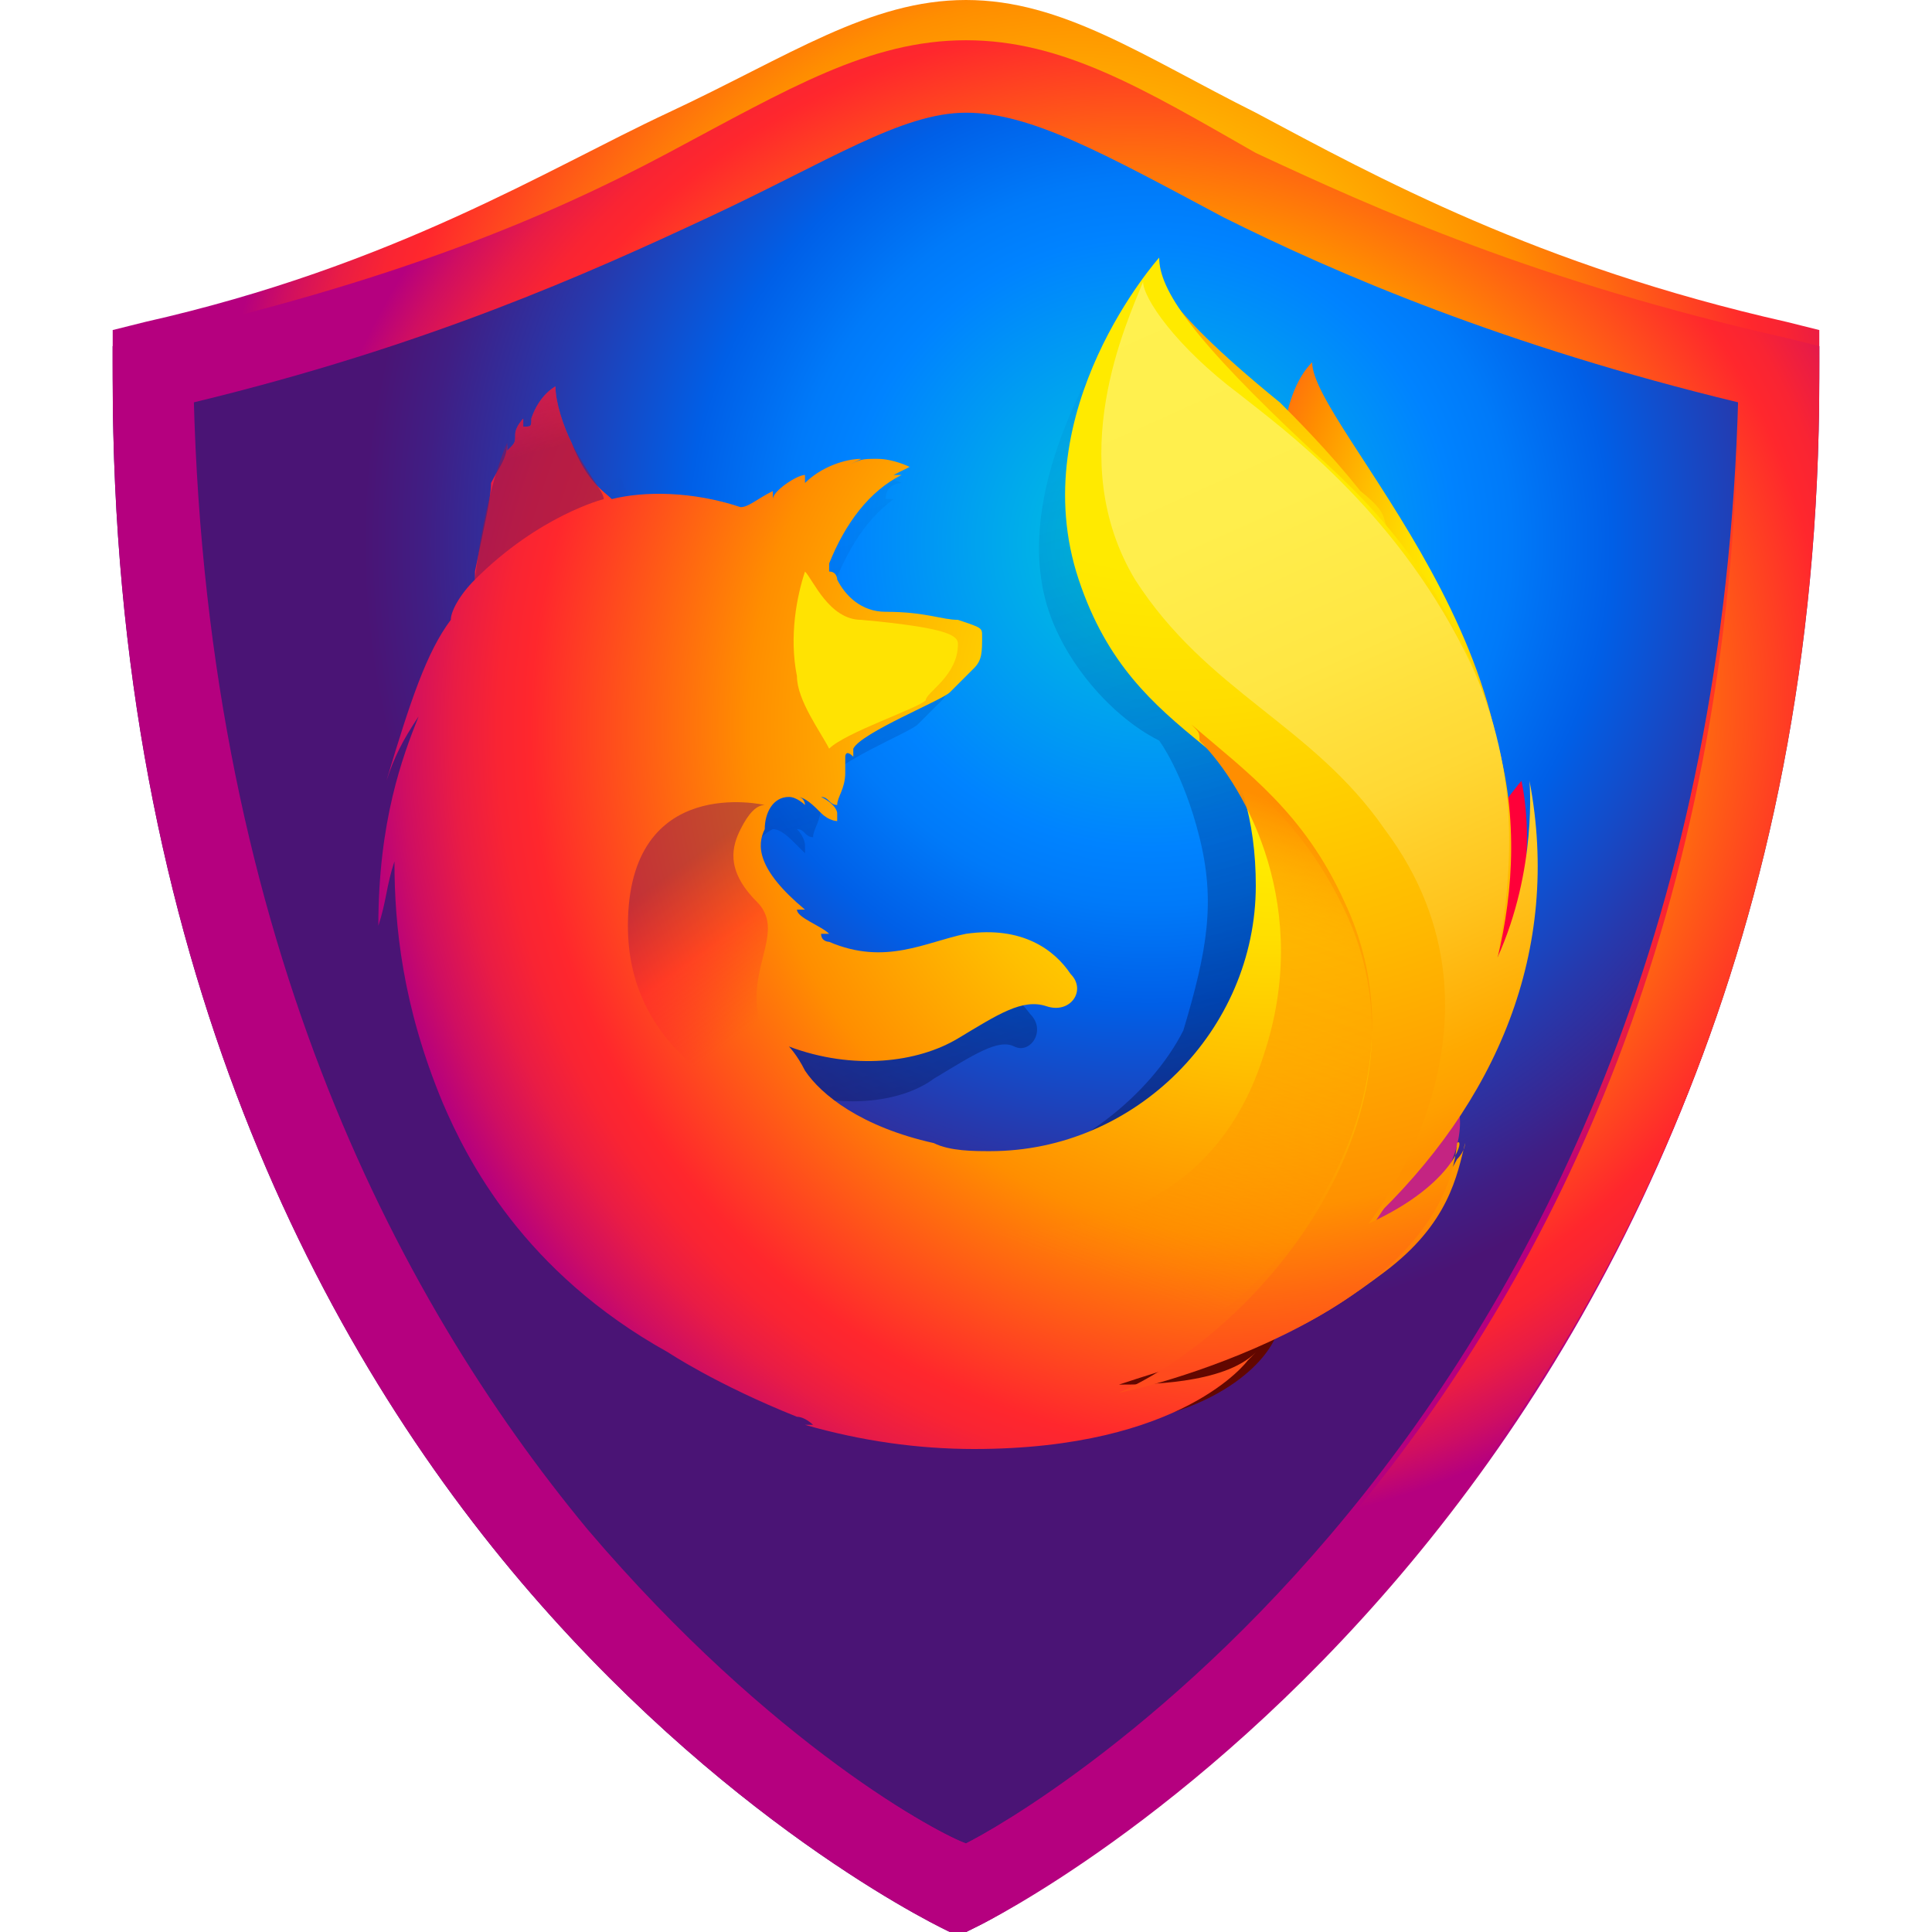 <svg xmlns="http://www.w3.org/2000/svg" viewBox="0 0 24 24"><radialGradient id="a" cx="14.274" cy="6.741" r="17.243" gradientUnits="userSpaceOnUse"><stop offset="0" stop-color="#00ccda"></stop><stop offset=".22" stop-color="#0083ff"></stop><stop offset=".261" stop-color="#007af9"></stop><stop offset=".33" stop-color="#0060e8"></stop><stop offset=".333" stop-color="#005fe7"></stop><stop offset=".438" stop-color="#2639ad"></stop><stop offset=".522" stop-color="#401e84"></stop><stop offset=".566" stop-color="#4a1475"></stop></radialGradient><path d="M12 .5c-1.2 0-2.2.6-3.7 1.4S4.9 3.5 1.8 4.2l-.4.1v.4c0 7.2 2.6 12.1 5.2 15.1s5.2 4.2 5.2 4.2h.2l.2-.1s10.4-5.3 10.4-19.2v-.4l-.4-.1c-3.1-.7-5.1-1.6-6.6-2.3C14.2 1.1 13.2.5 12 .5z" fill="url(#a)"></path><radialGradient id="b" cx="-15714.263" cy="-8330.916" r="6.791" fx="-15714.696" fy="-8330.916" gradientTransform="matrix(.762 .034 -.05 1.12 11576.105 9871.787)" gradientUnits="userSpaceOnUse"><stop offset=".045" stop-color="#ffea00"></stop><stop offset=".12" stop-color="#ffde00"></stop><stop offset=".254" stop-color="#ffbf00"></stop><stop offset=".429" stop-color="#ff8e00"></stop><stop offset=".769" stop-color="#ff272d"></stop><stop offset=".872" stop-color="#e0255a"></stop><stop offset=".953" stop-color="#cc2477"></stop><stop offset="1" stop-color="#c42482"></stop></radialGradient><path d="M16.3 4.5c-.4.4-.5 1.4-.2 2.3.4 1 .9.7 1.3 1.7.5 1.3.2 3 .2 3s.6 1.6.9-.1c1-3.1-2.2-6.1-2.2-6.9z" fill="url(#b)"></path><radialGradient id="c" cx="-8037.242" cy="-8008.184" r="11.917" gradientTransform="translate(9860.313 9816.103) scale(1.225)" gradientUnits="userSpaceOnUse"><stop offset="0" stop-color="#00ccda"></stop><stop offset=".22" stop-color="#0083ff"></stop><stop offset=".261" stop-color="#007af9"></stop><stop offset=".33" stop-color="#0060e8"></stop><stop offset=".333" stop-color="#005fe7"></stop><stop offset=".438" stop-color="#2639ad"></stop><stop offset=".522" stop-color="#401e84"></stop><stop offset=".566" stop-color="#4a1475"></stop></radialGradient><linearGradient id="d" gradientUnits="userSpaceOnUse" x1="12.848" y1="322.15" x2="9.965" y2="312.718" gradientTransform="translate(0 -308)"><stop offset="0" stop-color="#000f43" stop-opacity=".4"></stop><stop offset=".485" stop-color="#001962" stop-opacity=".173"></stop><stop offset="1" stop-color="#002079" stop-opacity="0"></stop></linearGradient><path d="M16.9 15.3c-.1.1-.3.2-.5.3l.6-.9c.1-.2.3-.3.4-.5.1-.1.1-.2.2-.3.4-.7.8-1.8.8-2.9v-.1c0-.3 0-.6-.1-.8v.2c.1.7 0 1.3-.3 1.8.1-.7.2-1.5 0-2.3 0 0-.1-.4-.5-1.5-.3-.7-.8-1.2-1.2-1.6-.4-.5-.7-.8-.9-1-.4-.4-.6-.7-.6-.9-.1 0-.8-.8-.9-.8-.3.5-1.3 2.1-.9 3.5.2.7.8 1.4 1.4 1.7 0 0 .3.4.5 1.2.2.8.1 1.4-.2 2.4-.4.8-1.4 1.6-2.3 1.7-2 .2-2.7-1-2.7-1 .7.3 1.5.2 1.9-.1.5-.3.8-.5 1-.4.2.1.4-.2.2-.4-.3-.4-.7-.6-1.2-.5-.5.1-.9.5-1.5.1 0 0-.1 0-.1-.1h.1c-.1-.1-.3-.2-.4-.3h.1c-.6-.5-.5-.8-.5-1 0-.2.1-.4.3-.5.1 0 .1.1.1.1s0-.1-.1-.1c.1 0 .2.1.3.2l.1.1v-.1s0-.1-.1-.2c.1 0 .1.1.2.1 0-.1.1-.2.1-.4v-.2s0-.1.1 0v-.1c0-.2 1-.6 1.1-.7l.3-.3c.1-.1.1-.2.1-.4 0-.1-.1-.2-1-.3-.3 0-.4-.2-.5-.4v-.1-.1c.2-.5.4-.9.8-1.2H11c0-.2.2-.2.2-.2s-.2-.1-.3-.1c-.2 0-.2 0-.3.1 0 0 .2-.1.1-.1-.2 0-.4.1-.6.3v-.1c-.1 0-.3.2-.4.3v-.1c-.1.1-.2.2-.2.3-.6-.3-1.1-.3-1.5-.2-.1-.1-.1 0-.3-.5 0-.1 0 .1 0 0-.3.3-.8.6-1 .8 0 0 .3-.1 0 0-.1 0-.1.1-.1.6v.1c-.3.3-.4.4-.4.5-.2.4-.5 1-.7 2 .1-.3.2-.5.4-.8-.2.5-.4 1.3-.4 2.6 0-.3.1-.5.2-.8 0 1 .1 2.1.5 3 .1.3.4.9.8 1.4 1.2 1.3 3 2.1 4.9 2.1 1.9.2 3.8-.7 5-2.1z" fill="url(#d)"></path><radialGradient id="e" cx="-8972.083" cy="-6856.623" r="4.02" gradientTransform="rotate(5.67 -89234.56 105074.385) scale(1.225)" gradientUnits="userSpaceOnUse"><stop offset=".003" stop-color="#ffea00"></stop><stop offset=".497" stop-color="#ff272d"></stop><stop offset="1" stop-color="#c42482"></stop></radialGradient><path d="M15.4 16.2c2.5-.3 3.5-2.8 2.1-2.9-1.2 0-3.2 3.1-2.1 2.9z" fill="url(#e)"></path><radialGradient id="f" cx="-8972.446" cy="-6860.478" r="6.712" gradientTransform="rotate(5.67 -89234.56 105074.385) scale(1.225)" gradientUnits="userSpaceOnUse"><stop offset=".003" stop-color="#ffe900"></stop><stop offset=".157" stop-color="#ffaf0e"></stop><stop offset=".316" stop-color="#ff7a1b"></stop><stop offset=".472" stop-color="#ff4e26"></stop><stop offset=".621" stop-color="#ff2c2e"></stop><stop offset=".762" stop-color="#ff1434"></stop><stop offset=".892" stop-color="#ff0538"></stop><stop offset="1" stop-color="#ff0039"></stop></radialGradient><path d="M17.7 12.8c1.7-1 1.2-3.1 1.2-3.1s-.7.8-1.1 2c-.3 1.2-1.1 1.7-.1 1.1z" fill="url(#f)"></path><radialGradient id="g" cx="-8971.497" cy="-6854.256" r="6.159" gradientTransform="rotate(5.67 -89234.56 105074.385) scale(1.225)" gradientUnits="userSpaceOnUse"><stop offset=".003" stop-color="#ff272d"></stop><stop offset=".497" stop-color="#c42482"></stop><stop offset=".986" stop-color="#620700"></stop></radialGradient><path d="M12.4 17.5c2.4.8 4.4-1.1 3.1-1.7-1.1-.6-4.2 1.3-3.1 1.7z" fill="url(#g)"></path><radialGradient id="h" cx="15.475" cy="317.103" r="11.78" fx="15.897" fy="316.894" gradientTransform="translate(0 -308)" gradientUnits="userSpaceOnUse"><stop offset=".156" stop-color="#ffea00"></stop><stop offset=".231" stop-color="#ffde00"></stop><stop offset=".365" stop-color="#ffbf00"></stop><stop offset=".541" stop-color="#ff8e00"></stop><stop offset=".763" stop-color="#ff272d"></stop><stop offset=".796" stop-color="#f92433"></stop><stop offset=".841" stop-color="#e91c45"></stop><stop offset=".893" stop-color="#cf0e62"></stop><stop offset=".935" stop-color="#b5007f"></stop></radialGradient><path d="M17.9 13.7c.1-.1.1-.3.2-.5.4-.7.4-1.2.4-1.2.2-1.3.2-1.8.1-2.7-.1-.8-.7-1.9-1.1-2.4-.5-.5-.1-.4-.6-.8-.4-.5-.8-.9-1-1.1-1.6-1.3-1.5-1.6-1.5-1.6v-.1s-.9.9-1 2.3c-.1.9.2 1.9.7 2.5l.9.9c.4.5.6 1.2.6 2 0 1.8-1.5 3.3-3.3 3.3-.2 0-.5 0-.7-.1-.9-.2-1.4-.6-1.6-.9-.1-.2-.2-.3-.2-.3.8.3 1.6.2 2.1-.1.5-.3.8-.5 1.1-.4.3.1.5-.2.3-.4-.2-.3-.6-.6-1.3-.5-.5.1-1 .4-1.7.1 0 0-.1 0-.1-.1h.1c-.1-.1-.4-.2-.4-.3h.1c-.6-.5-.6-.8-.5-1 0-.2.1-.4.3-.4.1 0 .2.1.2.1s0-.1-.1-.1c.1 0 .2.1.3.2.1.1.2.1.2.1v-.1s0-.1-.2-.2c.1 0 .1.1.2.1 0-.1.1-.2.1-.4v-.2s0-.1.1 0v-.1c.1-.2 1.1-.6 1.2-.7l.3-.3c.1-.1.1-.2.1-.4 0-.1 0-.1-.3-.2-.2 0-.4-.1-.9-.1-.3 0-.5-.2-.6-.4 0 0 0-.1-.1-.1V7c.2-.5.5-.9.9-1.1h-.1l.2-.1s-.2-.1-.4-.1-.2 0-.4.1l.2-.1c-.2 0-.5.1-.7.3v-.1c-.1 0-.4.2-.4.3v-.1c-.2.1-.3.2-.4.2-.6-.2-1.2-.2-1.6-.1-.1-.1-.3-.2-.5-.7 0 0 0 .1 0 0-.1-.2-.2-.5-.2-.7 0 0-.2.1-.3.4 0 .1 0 .1-.1.1v-.1s-.1.1-.1.2 0 .1-.1.2v-.1c0 .2-.1.3-.2.5 0 .2-.1.6-.2 1.1v.1c-.2.2-.3.4-.3.5-.3.4-.5 1-.8 2 .1-.3.2-.5.4-.8-.2.5-.5 1.3-.5 2.6.1-.3.1-.5.2-.8 0 .8.1 1.8.6 3 .3.7 1 2.1 2.8 3.1 0 0 .6.4 1.6.8.1 0 .2.1.2.1H10c.7.2 1.4.3 2.1.3 2.6 0 3.4-1.1 3.4-1.1l.1-.1c-.4.4-1.4.4-1.7.4.6-.2 1-.3 1.8-.6.1 0 .2-.1.3-.1h.1c.4-.2.7-.4 1.1-.7.8-.6.9-1.2 1-1.6 0 0 0 .1-.1.2-.2.4-.6.7-1.1.9l.6-.9c.1-.2.2-.5.3-.7z" fill="url(#h)"></path><radialGradient id="i" cx="14.589" cy="311.187" r="13.911" gradientTransform="translate(0 -308)" gradientUnits="userSpaceOnUse"><stop offset=".279" stop-color="#ffea00"></stop><stop offset=".402" stop-color="#fd0"></stop><stop offset=".63" stop-color="#ffba00"></stop><stop offset=".856" stop-color="#ff9100"></stop><stop offset=".933" stop-color="#ff6711"></stop><stop offset=".994" stop-color="#ff4a1d"></stop></radialGradient><path d="M17 15.2c.3-.3.6-.8.8-1.2.6-1.2 1.4-3.1.7-5.1-.5-1.6-1.3-2.5-2.2-3.3-1.5-1.4-1.9-2-1.9-2.4 0 0-1.7 1.9-1 4s2.3 2 3.3 4.1c1.2 2.5-1 5.2-2.8 6 .1 0 4-.9 4.2-3.1.1-.1 0 .5-1.1 1z" fill="url(#i)"></path><linearGradient id="j" gradientUnits="userSpaceOnUse" x1="-8982.364" y1="-6858.988" x2="-8978.081" y2="-6860.08" gradientTransform="rotate(5.67 -89234.56 105074.385) scale(1.225)"><stop offset="0" stop-color="#c42482" stop-opacity=".5"></stop><stop offset=".474" stop-color="#ff272d" stop-opacity=".5"></stop><stop offset=".486" stop-color="#ff2c2c" stop-opacity=".513"></stop><stop offset=".675" stop-color="#ff7a1a" stop-opacity=".72"></stop><stop offset=".829" stop-color="#ffb20d" stop-opacity=".871"></stop><stop offset=".942" stop-color="#ffd605" stop-opacity=".964"></stop><stop offset="1" stop-color="#ffe302"></stop></linearGradient><path d="M11.9 8c0-.1-.1-.2-1.2-.3-.4 0-.6-.5-.7-.6-.1.3-.2.8-.1 1.3 0 .3.3.7.4.9.2-.2 1.1-.5 1.2-.6 0-.1.4-.3.4-.7z" fill="url(#j)"></path><linearGradient id="k" gradientUnits="userSpaceOnUse" x1="181.147" y1="-989.521" x2="180.325" y2="-991.628" gradientTransform="rotate(5.73 -9846.957 -2230.912)"><stop offset="0" stop-color="#891551" stop-opacity=".6"></stop><stop offset="1" stop-color="#c42482" stop-opacity="0"></stop></linearGradient><path d="M7.1 5.5s0 .1 0 0c-.1-.2-.2-.5-.2-.7 0 0-.2.1-.3.4 0 .1 0 .1-.1.1v-.1s-.1.1-.1.2 0 .1-.1.2v-.1c-.3.7-.4 1.7-.4 1.7.8-.8 1.6-1 1.6-1 0-.1-.2-.3-.4-.7z" fill="url(#k)"></path><linearGradient id="l" gradientUnits="userSpaceOnUse" x1="-138.077" y1="613.98" x2="-136.66" y2="615.59" gradientTransform="rotate(5.73 5957.221 1770.229)"><stop offset=".005" stop-color="#891551" stop-opacity=".5"></stop><stop offset=".484" stop-color="#ff272d" stop-opacity=".5"></stop><stop offset="1" stop-color="#ff272d" stop-opacity="0"></stop></linearGradient><path d="M10 14c-1.1-.4-2.2-1.1-2.2-2.5 0-1.9 1.7-1.5 1.7-1.5-.1 0-.2.1-.3.3-.1.2-.2.5.2.9.6.6-1.1 1.4 1.5 3 .1 0-.6-.1-.9-.2z" fill="url(#l)"></path><linearGradient id="m" gradientUnits="userSpaceOnUse" x1="-135.394" y1="616.778" x2="-135.393" y2="615.652" gradientTransform="rotate(5.73 5957.221 1770.229)"><stop offset="0" stop-color="#c42482"></stop><stop offset=".083" stop-color="#c42482" stop-opacity=".81"></stop><stop offset=".206" stop-color="#c42482" stop-opacity=".565"></stop><stop offset=".328" stop-color="#c42482" stop-opacity=".362"></stop><stop offset=".447" stop-color="#c42482" stop-opacity=".204"></stop><stop offset=".562" stop-color="#c42482" stop-opacity=".091"></stop><stop offset=".673" stop-color="#c42482" stop-opacity=".023"></stop><stop offset=".773" stop-color="#c42482" stop-opacity="0"></stop></linearGradient><path d="M9.6 13.1c.7.3 1.6.2 2.1-.1.3-.2.8-.5 1.1-.4-.2-.1-.4-.1-.6-.1H11.9c-.1 0-.3.1-.4.1l.1-.1H11.3c-1.6.1-2.9-.8-2.9-.8-.2.3.4 1.1 1.2 1.4z" fill="url(#m)"></path><linearGradient id="n" gradientUnits="userSpaceOnUse" x1="14.05" y1="311.712" x2="18.653" y2="322.006" gradientTransform="translate(0 -308)"><stop offset="0" stop-color="#fff14f"></stop><stop offset=".268" stop-color="#ffee4c"></stop><stop offset=".452" stop-color="#ffe643"></stop><stop offset=".612" stop-color="#ffd834"></stop><stop offset=".757" stop-color="#ffc41e"></stop><stop offset=".892" stop-color="#ffab02"></stop><stop offset=".902" stop-color="#ffa900"></stop><stop offset=".949" stop-color="#ffa000"></stop><stop offset="1" stop-color="#ff9100"></stop></linearGradient><path d="M17 15.2c1.6-1.5 2.4-3.4 2-5.5 0 0 .1 1.1-.4 2.2.2-1.1.3-2.4-.4-3.8-.9-1.8-2.3-2.8-2.8-3.2-.8-.6-1.2-1.2-1.2-1.4-.2.5-1 2.2-.1 3.7.9 1.4 2.2 1.8 3.1 3.1 1.8 2.4-.2 4.9-.2 4.9z" fill="url(#n)"></path><linearGradient id="o" gradientUnits="userSpaceOnUse" x1="14.959" y1="317.632" x2="12.779" y2="323.487" gradientTransform="translate(0 -308)"><stop offset="0" stop-color="#ff8e00"></stop><stop offset=".04" stop-color="#ff8e00" stop-opacity=".858"></stop><stop offset=".084" stop-color="#ff8e00" stop-opacity=".729"></stop><stop offset=".13" stop-color="#ff8e00" stop-opacity=".628"></stop><stop offset=".178" stop-color="#ff8e00" stop-opacity=".557"></stop><stop offset=".227" stop-color="#ff8e00" stop-opacity=".514"></stop><stop offset=".282" stop-color="#ff8e00" stop-opacity=".5"></stop><stop offset=".389" stop-color="#ff8e00" stop-opacity=".478"></stop><stop offset=".524" stop-color="#ff8e00" stop-opacity=".416"></stop><stop offset=".676" stop-color="#ff8e00" stop-opacity=".314"></stop><stop offset=".838" stop-color="#ff8e00" stop-opacity=".172"></stop><stop offset="1" stop-color="#ff8e00" stop-opacity="0"></stop></linearGradient><path d="M16.7 11.2c-.5-1.1-1.2-1.6-1.9-2.2.1.1.1.1.1.2.6.6 1.4 2.1.8 3.9-1.1 3.5-5.7 1.9-6.2 1.4.2 2 3.6 3 5.8 1.7 1.3-1.1 2.3-3.1 1.4-5z" fill="url(#o)"></path><g><radialGradient id="p" cx="62.159" cy="-1043.446" r="11.322" gradientTransform="matrix(1 0 0 -1 -48.793 -1037.362)" gradientUnits="userSpaceOnUse"><stop offset=".156" stop-color="#ffea00"></stop><stop offset=".231" stop-color="#ffde00"></stop><stop offset=".365" stop-color="#ffbf00"></stop><stop offset=".541" stop-color="#ff8e00"></stop><stop offset=".763" stop-color="#ff272d"></stop><stop offset=".796" stop-color="#f92433"></stop><stop offset=".841" stop-color="#e91c45"></stop><stop offset=".893" stop-color="#cf0e62"></stop><stop offset=".935" stop-color="#b5007f"></stop></radialGradient><path d="M12 0c-1.2 0-2.2.7-3.7 1.4S4.9 3.3 1.8 4l-.4.1v.4c0 7.4 2.6 12.1 5.2 15.1s5.2 4.3 5.2 4.3l.2.1.2-.1s10.4-5.1 10.4-19.4v-.4l-.4-.1c-3.1-.7-5.1-1.8-6.6-2.6C14.2.7 13.2 0 12 0zm0 1c.8 0 1.7.5 3.2 1.3 1.4.7 3.5 1.6 6.4 2.3-.2 13.1-9 18-9.6 18.3-.3-.1-2.4-1.2-4.7-3.9-2.4-2.9-4.8-7.5-4.9-14.4C5.3 3.9 7.3 3 8.8 2.3 10.3 1.5 11.2 1 12 1z" fill="url(#p)"></path></g><g><radialGradient id="q" cx="62.864" cy="-1052.212" r="11.322" gradientTransform="matrix(1 0 0 -.98 -48.793 -1022.426)" gradientUnits="userSpaceOnUse"><stop offset=".156" stop-color="#ffea00"></stop><stop offset=".231" stop-color="#ffde00"></stop><stop offset=".365" stop-color="#ffbf00"></stop><stop offset=".541" stop-color="#ff8e00"></stop><stop offset=".763" stop-color="#ff272d"></stop><stop offset=".796" stop-color="#f92433"></stop><stop offset=".841" stop-color="#e91c45"></stop><stop offset=".893" stop-color="#cf0e62"></stop><stop offset=".935" stop-color="#b5007f"></stop></radialGradient><path d="M12 .5c-1.2 0-2.2.6-3.7 1.4S4.9 3.5 1.8 4.2l-.4.1v.4c0 7.2 2.6 12.1 5.2 15.1s5.2 4.2 5.2 4.2h.2l.2-.1s10.4-5.3 10.4-19.2v-.4l-.4-.1c-3.1-.7-5.1-1.6-6.6-2.3C14.2 1.1 13.2.5 12 .5zm0 .9c.8 0 1.7.5 3.2 1.3 1.4.7 3.5 1.6 6.4 2.3-.2 12.8-9 17.6-9.6 17.9-.3-.1-2.4-1.2-4.7-3.8C4.9 16.3 2.5 11.8 2.4 5c2.9-.7 4.9-1.6 6.4-2.3 1.5-.7 2.4-1.3 3.2-1.3z" fill="url(#q)"></path></g></svg>